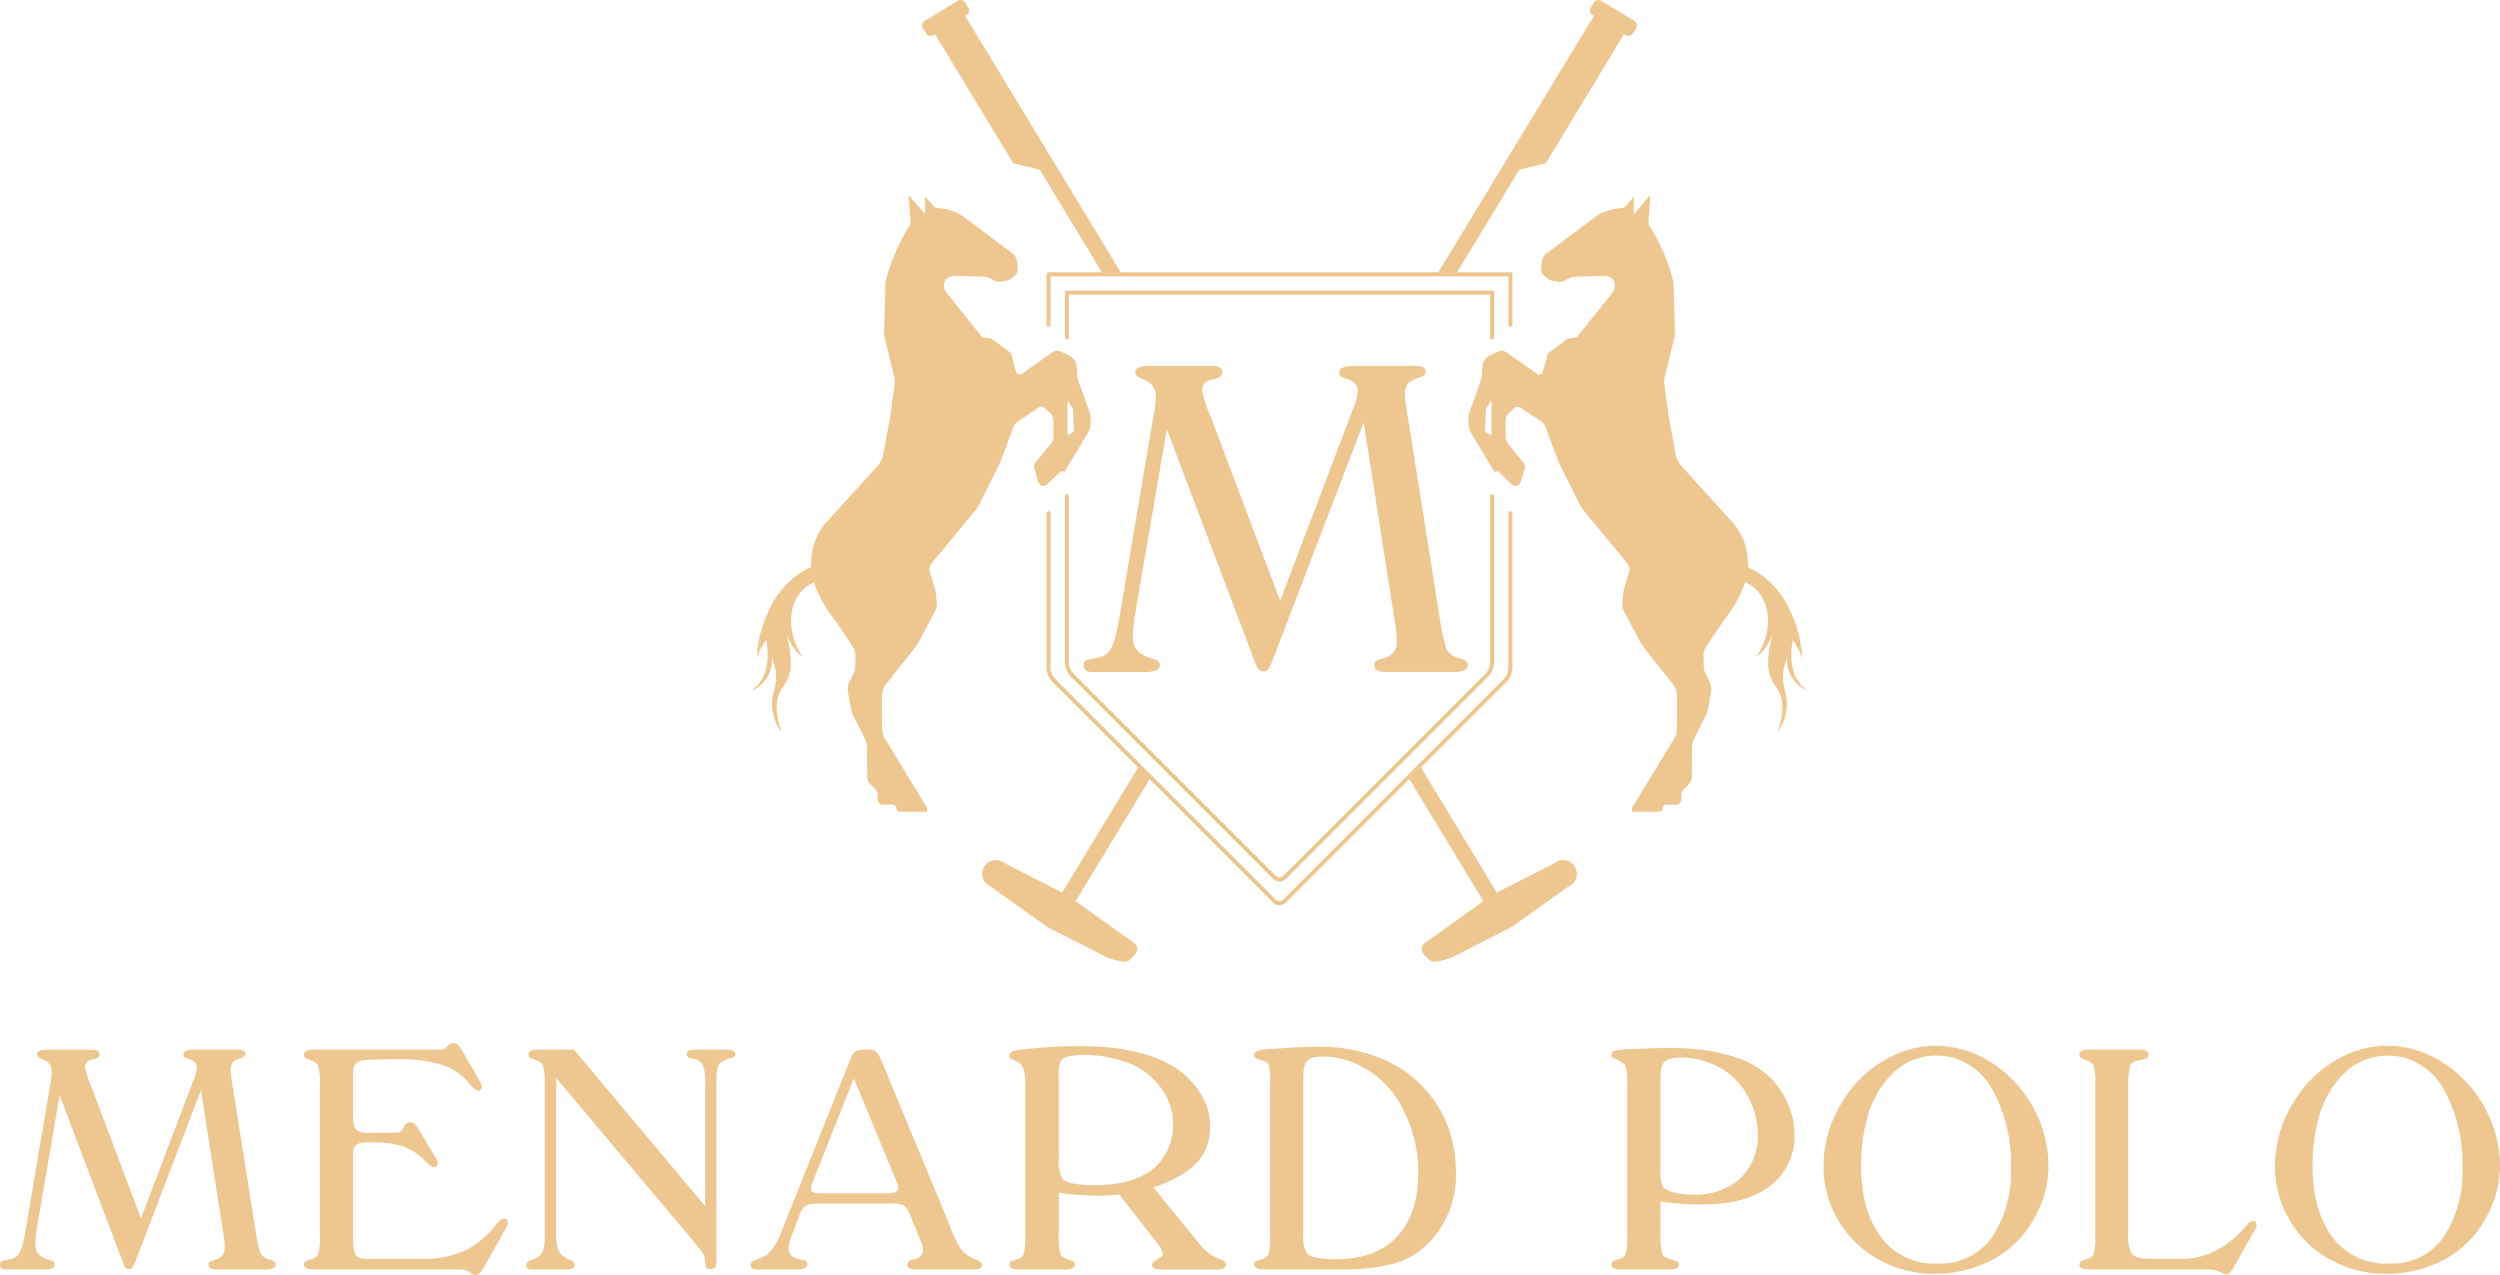 <svg xmlns="http://www.w3.org/2000/svg" width="348.498" height="177.743" viewBox="0 0 348.498 177.743">
  <g id="Grupo_41" data-name="Grupo 41" transform="translate(-229.185 -373.2)">
    <g id="Grupo_9" data-name="Grupo 9" transform="translate(229.185 518.609)">
      <path id="Trazado_69" data-name="Trazado 69" d="M257.2,637.135l-9.232,24.113c-.23.551-.459.827-.781.827q-.552,0-.827-.827L237.5,637.824l-3.123,18.234a16.7,16.7,0,0,0-.276,2.434c0,1.286.551,1.883,1.975,2.3.5.138.735.321.735.644q0,.688-1.516.689h-5.236c-.6,0-.872-.23-.872-.689,0-.506.046-.46,1.515-.781,1.149-.229,1.608-1.1,2.159-4.639l3.215-19.06a15.051,15.051,0,0,0,.321-2.343,1.739,1.739,0,0,0-1.194-1.745c-.6-.229-.872-.459-.872-.735,0-.414.459-.644,1.377-.644H242c.689,0,1.057.184,1.057.6q0,.551-.69.689c-.964.183-1.332.459-1.332,1.194a12.388,12.388,0,0,0,.827,2.526L248.843,655l7.3-19.244a5.052,5.052,0,0,0,.459-1.791c0-.551-.322-.918-.964-1.148-.735-.229-.872-.275-.872-.643,0-.459.459-.689,1.423-.689h6.247c.643,0,.965.184.965.6,0,.275-.229.46-.689.6-1.056.321-1.378.735-1.378,1.7a18.112,18.112,0,0,0,.322,2.434l3.169,19.979a17.877,17.877,0,0,0,.688,3.077,1.83,1.83,0,0,0,1.241.872c.6.138.872.367.872.689,0,.459-.505.689-1.47.689h-6.8q-1.1,0-1.1-.689c0-.368.184-.46.964-.689a1.6,1.6,0,0,0,1.286-1.607,12.023,12.023,0,0,0-.138-1.7Z" transform="translate(-229.185 -630.568)" fill="#edc690"/>
      <path id="Trazado_70" data-name="Trazado 70" d="M310.831,657.009c0,1.379.138,2.2.459,2.526a2.733,2.733,0,0,0,1.837.413h7.211a14.061,14.061,0,0,0,6.613-1.424,13.63,13.63,0,0,0,3.95-3.536c.367-.414.689-.644.918-.644.414,0,.6.184.6.552a3.006,3.006,0,0,1-.505,1.148l-2.939,5.236c-.322.6-.735.918-1.148.918a1.53,1.53,0,0,1-.735-.367,2.109,2.109,0,0,0-1.424-.413H305.32c-.872,0-1.332-.23-1.332-.689,0-.368.046-.414,1.148-.781a1.256,1.256,0,0,0,.872-.781,10.184,10.184,0,0,0,.184-2.618V635.7a9.315,9.315,0,0,0-.229-2.71,2.218,2.218,0,0,0-1.424-.873c-.368-.138-.551-.321-.551-.6,0-.505.459-.735,1.332-.735h15.523c1.47,0,2.3,0,2.526-.046s.459-.275.781-.6a1.125,1.125,0,0,1,.735-.276c.367,0,.735.368,1.148,1.056l2.388,4.134a2.674,2.674,0,0,1,.368.873.57.57,0,0,1-.551.6c-.229,0-.643-.367-1.241-1.056a7.929,7.929,0,0,0-3.766-2.572,20.467,20.467,0,0,0-6.384-.781c-2.159,0-3.536.046-4.087.092a3.549,3.549,0,0,0-1.241.275,1.528,1.528,0,0,0-.689,1.515v5.7a3.678,3.678,0,0,0,.414,2.251,3.6,3.6,0,0,0,2.2.413h2.434c1.516,0,1.7-.046,2.021-.827a1.073,1.073,0,0,1,.873-.643c.413,0,.735.23,1.056.735l2.618,4.409a1.114,1.114,0,0,1,.184.6.591.591,0,0,1-.551.551c-.184,0-.643-.322-1.332-1.01-1.883-1.838-3.766-2.48-7.394-2.48-2.158,0-2.526.321-2.526,1.837Z" transform="translate(-261.61 -629.865)" fill="#edc690"/>
      <path id="Trazado_71" data-name="Trazado 71" d="M362.857,635.436v21.77c0,2.2.413,2.985,1.837,3.536.5.184.735.413.735.689,0,.551-.322.689-1.286.689h-4.685c-.505,0-.781-.184-.781-.6,0-.322.229-.6.735-.736,1.515-.505,1.837-1.1,1.837-3.536V636.4a9.28,9.28,0,0,0-.231-2.71c-.138-.321-.642-.643-1.423-.918-.414-.092-.6-.275-.6-.6q0-.689,1.378-.689h4.961L383.617,653.3V636.355a6.991,6.991,0,0,0-.321-2.756,1.873,1.873,0,0,0-1.515-.872c-.506-.092-.735-.276-.735-.6,0-.414.368-.644,1.1-.644h4.363c.872,0,1.332.23,1.332.644,0,.229-.184.414-.6.505a3.73,3.73,0,0,0-1.561.735c-.368.413-.505.964-.505,2.985V660.7c0,1.1-.138,1.378-.827,1.378-.551,0-.643-.138-.781-1.286-.046-.735-.092-.735-1.056-1.974Z" transform="translate(-285.316 -630.568)" fill="#edc690"/>
      <path id="Trazado_72" data-name="Trazado 72" d="M423.492,652.935c-1.837,0-2.251.229-2.756,1.515l-1.057,2.8a6.059,6.059,0,0,0-.5,1.883,1.48,1.48,0,0,0,.6,1.24,3.352,3.352,0,0,0,1.332.413c.46.092.69.321.69.644,0,.459-.46.689-1.333.689H414.72c-.551,0-.827-.23-.827-.643s.046-.506,1.561-1.011c.965-.368,1.884-1.516,2.664-3.445l9.6-24.021c.413-1.148.827-1.516,1.883-1.516h.827c.918,0,1.148.276,1.883,1.975l9.232,22.276a19.773,19.773,0,0,0,1.654,3.582,4.8,4.8,0,0,0,2.159,1.424c.5.229.781.459.781.689q0,.688-.965.689h-8.313c-.781,0-1.149-.23-1.149-.643,0-.322.23-.552.644-.69,1.1-.229,1.561-.6,1.561-1.469a3.118,3.118,0,0,0-.322-1.148l-1.378-3.4a3.372,3.372,0,0,0-.918-1.561,4.171,4.171,0,0,0-1.929-.275Zm4.776-17.453-5.741,14.467a2.84,2.84,0,0,0-.23.827c0,.6.276.735,1.561.735h8.91c1.148,0,1.7-.229,1.7-.735a3.476,3.476,0,0,0-.322-1.1Z" transform="translate(-309.25 -630.568)" fill="#edc690"/>
      <path id="Trazado_73" data-name="Trazado 73" d="M484.446,656.866a9.734,9.734,0,0,0,.229,2.756c.138.321.643.6,1.47.827.367.138.551.321.551.6q0,.688-1.378.689h-6.43c-.872,0-1.331-.23-1.331-.689,0-.368.046-.46,1.148-.781a1.255,1.255,0,0,0,.872-.781,10.185,10.185,0,0,0,.184-2.618v-20.76a6.46,6.46,0,0,0-.367-2.71c-.322-.413-.322-.459-1.607-1.01a.507.507,0,0,1-.229-.459c0-.414.413-.69,1.194-.781a71.389,71.389,0,0,1,8.589-.551c5.19,0,9.323.827,12.447,2.48a11.586,11.586,0,0,1,4.593,4.455,8.1,8.1,0,0,1,1.148,4.317,7.434,7.434,0,0,1-1.378,4.455c-1.1,1.516-3.261,2.848-6.522,4l6.293,7.716a6.64,6.64,0,0,0,3.031,2.3c.505.138.781.413.781.781,0,.413-.413.643-1.194.643h-7.946c-.781,0-1.148-.23-1.148-.643,0-.23.138-.414.46-.6.918-.551,1.01-.6,1.01-1.01a3.023,3.023,0,0,0-.781-1.47l-5.282-6.751a24.314,24.314,0,0,1-3.031.184,41.449,41.449,0,0,1-5.374-.413Zm0-10.426a4.545,4.545,0,0,0,.5,2.664c.551.6,2.067.873,4.5.873,3.812,0,6.659-.873,8.589-2.664a8.19,8.19,0,0,0,2.342-5.787,8.44,8.44,0,0,0-1.561-4.915,10,10,0,0,0-5.236-3.858,17.009,17.009,0,0,0-5.558-.918c-1.7,0-2.756.229-3.169.643a3.962,3.962,0,0,0-.413,2.3Z" transform="translate(-336.846 -630.181)" fill="#edc690"/>
      <path id="Trazado_74" data-name="Trazado 74" d="M539.122,661.805c-.873,0-1.331-.23-1.331-.689,0-.368.046-.414,1.148-.781a1.254,1.254,0,0,0,.872-.781,10.174,10.174,0,0,0,.184-2.618V635.855a9.246,9.246,0,0,0-.184-2.618c-.138-.276-.551-.505-1.331-.689-.46-.138-.689-.321-.689-.643,0-.505.551-.735,1.7-.781.321-.046,1.011-.092,1.975-.138,1.837-.138,3.444-.229,4.777-.229a22.992,22.992,0,0,1,9.415,1.7,16.7,16.7,0,0,1,8.5,7.945,17.367,17.367,0,0,1,1.745,7.762,13.472,13.472,0,0,1-3.582,9.737,11.1,11.1,0,0,1-5.787,3.262,28.473,28.473,0,0,1-6.154.643Zm5.512-5.006a4.942,4.942,0,0,0,.459,2.71c.459.6,1.837.872,4.133.872,3.9,0,6.844-1.194,8.819-3.536q2.617-3.17,2.617-8.543a18.775,18.775,0,0,0-1.974-8.5,13.387,13.387,0,0,0-6.982-6.8,11.554,11.554,0,0,0-4.363-.872c-2.067,0-2.71.643-2.71,2.894Z" transform="translate(-362.956 -630.252)" fill="#edc690"/>
      <path id="Trazado_75" data-name="Trazado 75" d="M632.512,657.077a10.965,10.965,0,0,0,.275,2.756c.23.413.368.459,1.7.872.414.092.6.275.6.552q0,.688-1.379.689H627c-.872,0-1.331-.23-1.331-.689,0-.368.046-.46,1.148-.781a1.253,1.253,0,0,0,.872-.781,10.179,10.179,0,0,0,.184-2.618v-20.9a8.97,8.97,0,0,0-.229-2.618c-.138-.321-.689-.643-1.653-1.056a.412.412,0,0,1-.321-.459.592.592,0,0,1,.5-.6,14.931,14.931,0,0,1,2.894-.229q2.548-.138,4.684-.138c5.006,0,8.956.827,11.85,2.434a11.337,11.337,0,0,1,4.731,5.465,10.555,10.555,0,0,1,.873,4.225,8.8,8.8,0,0,1-2.02,5.787c-2.2,2.618-5.833,3.9-10.931,3.9a41.685,41.685,0,0,1-5.741-.414Zm0-9.232a5.655,5.655,0,0,0,.367,2.618c.505.6,2.251,1.056,4.226,1.056a9.511,9.511,0,0,0,5.879-1.745,7.7,7.7,0,0,0,1.929-2.113,8.583,8.583,0,0,0,1.194-4.41,11.4,11.4,0,0,0-1.654-5.878,9.657,9.657,0,0,0-4.915-4.134,10.482,10.482,0,0,0-4.088-.827c-2.342,0-2.939.6-2.939,2.848Z" transform="translate(-401.048 -630.392)" fill="#edc690"/>
      <path id="Trazado_76" data-name="Trazado 76" d="M701.062,632.718a17.376,17.376,0,0,1,8.176,14.559,14.9,14.9,0,0,1-2.021,7.349,14.339,14.339,0,0,1-7.44,6.477,17.031,17.031,0,0,1-6.292,1.194,15.726,15.726,0,0,1-9.508-2.985,14.806,14.806,0,0,1-4.409-5.1,14.621,14.621,0,0,1-1.7-6.935,16.806,16.806,0,0,1,2.664-9,16.469,16.469,0,0,1,7.028-6.384,13.678,13.678,0,0,1,5.971-1.378A14.3,14.3,0,0,1,701.062,632.718Zm-13.456,1.561a13.668,13.668,0,0,0-3.813,6.981,24.946,24.946,0,0,0-.689,5.925c0,4.547,1.1,8.084,3.261,10.609a9.182,9.182,0,0,0,7.349,3.077,8.783,8.783,0,0,0,7.946-4.133A16.47,16.47,0,0,0,704,647.691a21.655,21.655,0,0,0-2.71-11.3,9.127,9.127,0,0,0-3.629-3.491,8.18,8.18,0,0,0-4.087-1.01A8.516,8.516,0,0,0,687.606,634.28Z" transform="translate(-423.675 -630.146)" fill="#edc690"/>
      <path id="Trazado_77" data-name="Trazado 77" d="M747.641,657.39a4.41,4.41,0,0,0,.5,2.526c.505.551,1.195.735,3.261.735h3.169c3.72.138,6.981-1.515,9.829-4.96a.876.876,0,0,1,.551-.322c.413,0,.6.184.6.551a1.37,1.37,0,0,1-.229.643l-2.986,5.282c-.367.643-.689.964-1.01.964a2.108,2.108,0,0,1-.735-.275,3.449,3.449,0,0,0-1.7-.413H742.175c-.872,0-1.331-.23-1.331-.689,0-.368.046-.46,1.148-.781a1.254,1.254,0,0,0,.872-.781,10.19,10.19,0,0,0,.184-2.618V636.4a9.315,9.315,0,0,0-.229-2.71c-.138-.321-.643-.643-1.424-.918-.367-.092-.551-.275-.551-.6,0-.459.459-.689,1.331-.689h6.981c.874,0,1.332.23,1.332.689,0,.414-.183.6-1.286.781-.689.138-1.148.367-1.286.735a10.813,10.813,0,0,0-.275,2.71Z" transform="translate(-450.973 -630.568)" fill="#edc690"/>
      <path id="Trazado_78" data-name="Trazado 78" d="M812.151,632.718a17.376,17.376,0,0,1,8.176,14.559,14.9,14.9,0,0,1-2.021,7.349,14.339,14.339,0,0,1-7.44,6.477,17.035,17.035,0,0,1-6.293,1.194,15.725,15.725,0,0,1-9.507-2.985,14.8,14.8,0,0,1-4.409-5.1,14.621,14.621,0,0,1-1.7-6.935,16.807,16.807,0,0,1,2.664-9,16.471,16.471,0,0,1,7.027-6.384,13.681,13.681,0,0,1,5.971-1.378A14.307,14.307,0,0,1,812.151,632.718Zm-13.457,1.561a13.671,13.671,0,0,0-3.812,6.981,24.915,24.915,0,0,0-.689,5.925c0,4.547,1.1,8.084,3.261,10.609a9.182,9.182,0,0,0,7.349,3.077,8.783,8.783,0,0,0,7.946-4.133,16.471,16.471,0,0,0,2.342-9.048,21.655,21.655,0,0,0-2.71-11.3,9.128,9.128,0,0,0-3.629-3.491,8.182,8.182,0,0,0-4.088-1.01A8.519,8.519,0,0,0,798.694,634.28Z" transform="translate(-471.828 -630.146)" fill="#edc690"/>
    </g>
    <g id="Grupo_11" data-name="Grupo 11" transform="translate(333.712 373.2)">
      <path id="Trazado_80" data-name="Trazado 80" d="M551.36,447.8a.282.282,0,0,1-.283-.283v-6.751H487.255v6.751a.283.283,0,0,1-.566,0v-7.035a.283.283,0,0,1,.283-.283H551.36a.283.283,0,0,1,.283.283v7.035A.283.283,0,0,1,551.36,447.8Z" transform="translate(-445.332 -402.24)" fill="#edc690"/>
      <path id="Trazado_81" data-name="Trazado 81" d="M519.167,553.916a1.266,1.266,0,0,1-.9-.372l-30.682-30.681a3.039,3.039,0,0,1-.9-2.161V499.265a.283.283,0,0,1,.566,0V520.7a2.474,2.474,0,0,0,.729,1.76l30.682,30.681a.708.708,0,0,0,1,0l30.682-30.681a2.474,2.474,0,0,0,.729-1.76V499.265a.283.283,0,0,1,.566,0V520.7a3.038,3.038,0,0,1-.9,2.161l-30.682,30.681A1.266,1.266,0,0,1,519.167,553.916Z" transform="translate(-445.332 -427.722)" fill="#edc690"/>
      <g id="Grupo_10" data-name="Grupo 10" transform="translate(46.551 51.009)">
        <path id="Trazado_82" data-name="Trazado 82" d="M534.872,471.105l-12.856,33.58c-.319.768-.64,1.152-1.087,1.152q-.767,0-1.151-1.152l-12.345-32.62-4.349,25.393a23.374,23.374,0,0,0-.384,3.39c0,1.791.768,2.622,2.751,3.2.7.191,1.023.448,1.023.9q0,.959-2.111.959h-7.291c-.832,0-1.216-.319-1.216-.959,0-.7.065-.64,2.111-1.087,1.6-.32,2.239-1.535,3.007-6.461l4.477-26.544a20.976,20.976,0,0,0,.448-3.262,2.423,2.423,0,0,0-1.663-2.431c-.831-.319-1.215-.64-1.215-1.024,0-.575.64-.9,1.919-.9H513.7c.96,0,1.471.255,1.471.832q0,.767-.959.959c-1.343.256-1.855.64-1.855,1.663a17.263,17.263,0,0,0,1.151,3.518l9.723,25.777,10.17-26.8a7.047,7.047,0,0,0,.64-2.494c0-.768-.448-1.279-1.343-1.6-1.024-.32-1.215-.384-1.215-.9,0-.64.64-.96,1.982-.96h8.7c.9,0,1.343.255,1.343.832,0,.384-.32.64-.96.832-1.471.448-1.918,1.023-1.918,2.366a25.054,25.054,0,0,0,.448,3.39l4.413,27.823a24.874,24.874,0,0,0,.959,4.285,2.549,2.549,0,0,0,1.727,1.215c.832.192,1.215.512,1.215.96,0,.64-.7.959-2.046.959h-9.466q-1.536,0-1.535-.959c0-.512.255-.64,1.343-.96a2.229,2.229,0,0,0,1.791-2.239,16.823,16.823,0,0,0-.191-2.367Z" transform="translate(-495.856 -463.238)" fill="#edc690"/>
      </g>
      <path id="Trazado_83" data-name="Trazado 83" d="M550.761,451.517a.283.283,0,0,1-.283-.283v-5.971h-58.72v5.971a.283.283,0,1,1-.567,0v-6.255a.283.283,0,0,1,.283-.283h59.287a.283.283,0,0,1,.283.283v6.255A.283.283,0,0,1,550.761,451.517Z" transform="translate(-447.283 -404.191)" fill="#edc690"/>
      <path id="Trazado_84" data-name="Trazado 84" d="M521.118,548.791a1.264,1.264,0,0,1-.9-.373l-28.132-28.131a3.04,3.04,0,0,1-.895-2.161V495.072a.283.283,0,1,1,.567,0v23.054a2.475,2.475,0,0,0,.729,1.76l28.132,28.131a.725.725,0,0,0,1,0l28.132-28.131a2.475,2.475,0,0,0,.729-1.76V495.072a.283.283,0,1,1,.567,0v23.054a3.036,3.036,0,0,1-.895,2.161l-28.132,28.131A1.263,1.263,0,0,1,521.118,548.791Z" transform="translate(-447.283 -425.905)" fill="#edc690"/>
      <path id="Trazado_85" data-name="Trazado 85" d="M637.09,489.722c-2.19-2.108-1.522-5.782-1.387-6.46.115.15.23.31.341.482a7.88,7.88,0,0,1,.963,2.106,16.169,16.169,0,0,0-1.475-6.275,12.592,12.592,0,0,0-4.568-5.672,11.056,11.056,0,0,0-1.519-.818,10.436,10.436,0,0,0-.34-3,9.844,9.844,0,0,0-.846-1.957,8.409,8.409,0,0,0-.832-1.162l-7.207-7.942a3.463,3.463,0,0,1-.84-1.7l-.923-5.01-.628-4.623a3.44,3.44,0,0,1,.07-1.293l1.262-5.079a3.81,3.81,0,0,0,.111-1.015l-.17-6.675a1.767,1.767,0,0,0-.051-.384,26.164,26.164,0,0,0-3.275-7.671,1.156,1.156,0,0,1-.178-.708l.255-3.42-.019-.2s-1.41,1.628-2.1,2.42l-.158.182-.027.008V423.7c0-.632.007-2.051.007-2.051l-.012-.19s-.732.828-1.153,1.305a.87.87,0,0,1-.581.291l-.578.048a4.112,4.112,0,0,0-.84.159l-.684.206a4.621,4.621,0,0,0-1.447.73l-6.915,5.187a1.3,1.3,0,0,0-.426.532,3.591,3.591,0,0,0-.2,2.132.36.36,0,0,0,.089.174,4.266,4.266,0,0,0,.456.432,4.215,4.215,0,0,0,.506.353,1.249,1.249,0,0,0,.411.155l.729.134a1.517,1.517,0,0,0,.966-.142l.591-.3a2.426,2.426,0,0,1,1.051-.267l4.042-.1a2.648,2.648,0,0,1,.687.2l.007,0a1.11,1.11,0,0,1,.658.946c0,.044,0,.09.006.136,0,.027,0,.052,0,.078a1.617,1.617,0,0,1-.361,1l-4.8,6a.7.7,0,0,1-.5.262l-.432.028a1.348,1.348,0,0,0-.706.258l-.366.268-1.964,1.44a.783.783,0,0,0-.292.423,26.626,26.626,0,0,1-.719,2.576,3.7,3.7,0,0,1-.565.151l-4.446-3.132a1.1,1.1,0,0,0-1.113-.093l-1.143.548a1.924,1.924,0,0,0-1.089,1.626l-.058,1.041a3.461,3.461,0,0,1-.2.973l-1.531,4.281a2.517,2.517,0,0,0-.147.847v.623a2.848,2.848,0,0,0,.405,1.464l3.213,5.355.528-.075,1.9,1.846a.753.753,0,0,0,1.248-.325l.56-1.879a.924.924,0,0,0-.172-.85l-2.081-2.531a1.741,1.741,0,0,1-.4-1.106v-2.243a1.38,1.38,0,0,1,.438-1.01l.757-.7a.724.724,0,0,1,.952-.031l.324.265a.285.285,0,0,0,.033.024l2.478,1.63a1.357,1.357,0,0,1,.525.658l1.8,4.8a4.336,4.336,0,0,0,.182.417l2.846,5.694a4.266,4.266,0,0,0,.528.81l6.107,7.383a1.29,1.29,0,0,1,.24,1.2l-.7,2.3a2.8,2.8,0,0,0-.1.495l-.157,1.395a2.25,2.25,0,0,0,.247,1.3l2.075,3.926a8.956,8.956,0,0,0,.908,1.39l3.782,4.764a2.909,2.909,0,0,1,.631,1.827l-.028,4.5a2.524,2.524,0,0,1-.367,1.3l-5.894,9.693v.539h3.759a.519.519,0,0,0,.519-.5.512.512,0,0,1,.511-.492h1.383a.711.711,0,0,0,.711-.726l-.01-.483a1.388,1.388,0,0,1,.419-1.021l.584-.569a1.535,1.535,0,0,0,.464-1.078l.057-4.114A2.947,2.947,0,0,1,622,496.9l1.6-3.162a3.192,3.192,0,0,0,.292-.874l.426-2.38a2.3,2.3,0,0,0-.2-1.419l-.576-1.17a2.326,2.326,0,0,1-.237-.957l-.041-1.464a2.213,2.213,0,0,1,.375-1.3l2.514-3.757a16.977,16.977,0,0,0,2.915-5.241,5.417,5.417,0,0,1,1.793,1.333c1.9,2.189,1.9,5.952-.253,9.132a6.616,6.616,0,0,0,1.478-1.569,17.147,17.147,0,0,0,.877-1.688,13.172,13.172,0,0,0-.684,4,5.942,5.942,0,0,0,.1,1.212c.423,2.045,1.525,2.211,1.832,4.229a8.589,8.589,0,0,1-.736,4.4,6.557,6.557,0,0,0,1.393-4.715c-.126-1.236-.588-1.832-.517-3.316a7.145,7.145,0,0,1,.563-2.435A4.644,4.644,0,0,0,638,490.4,4.549,4.549,0,0,1,637.09,489.722ZM593.706,454.6h-.285l-.432-.293a.4.4,0,0,1-.173-.344l.118-2.792a.4.4,0,0,1,.06-.193l.713-1.141Z" transform="translate(-490.326 -394.027)" fill="#edc690" fill-rule="evenodd"/>
      <path id="Trazado_86" data-name="Trazado 86" d="M413.688,490.4a4.644,4.644,0,0,0,3.085-4.628,7.15,7.15,0,0,1,.563,2.435c.071,1.484-.39,2.08-.517,3.316a6.558,6.558,0,0,0,1.393,4.715,8.588,8.588,0,0,1-.736-4.4c.307-2.018,1.409-2.184,1.832-4.229a5.9,5.9,0,0,0,.1-1.212,13.17,13.17,0,0,0-.684-4,17.1,17.1,0,0,0,.878,1.688,6.6,6.6,0,0,0,1.478,1.569c-2.156-3.181-2.157-6.944-.253-9.132a5.417,5.417,0,0,1,1.793-1.333,16.971,16.971,0,0,0,2.915,5.241l2.514,3.757a2.214,2.214,0,0,1,.375,1.3l-.041,1.464a2.315,2.315,0,0,1-.237.957l-.576,1.17a2.3,2.3,0,0,0-.2,1.419l.426,2.38a3.2,3.2,0,0,0,.292.874l1.6,3.162a2.946,2.946,0,0,1,.316,1.285l.057,4.114a1.535,1.535,0,0,0,.464,1.078l.584.569a1.386,1.386,0,0,1,.419,1.021l-.01.483a.711.711,0,0,0,.71.726H433.6a.511.511,0,0,1,.511.492.52.52,0,0,0,.519.5h3.759v-.539l-5.894-9.693a2.527,2.527,0,0,1-.367-1.3l-.028-4.5a2.909,2.909,0,0,1,.631-1.827l3.782-4.764a8.964,8.964,0,0,0,.908-1.39l2.075-3.926a2.249,2.249,0,0,0,.246-1.3l-.158-1.395a2.726,2.726,0,0,0-.1-.495l-.7-2.3a1.29,1.29,0,0,1,.24-1.2l6.107-7.383a4.26,4.26,0,0,0,.527-.81l2.847-5.694a4.427,4.427,0,0,0,.181-.417l1.8-4.8a1.357,1.357,0,0,1,.525-.658l2.477-1.63a.334.334,0,0,0,.033-.024l.323-.265a.724.724,0,0,1,.952.031l.757.7a1.381,1.381,0,0,1,.439,1.01v2.243a1.742,1.742,0,0,1-.4,1.106l-2.081,2.531a.923.923,0,0,0-.172.85l.56,1.879a.753.753,0,0,0,1.247.325l1.9-1.846.527.075,3.213-5.355a2.847,2.847,0,0,0,.405-1.464v-.623a2.516,2.516,0,0,0-.147-.847l-1.531-4.281a3.461,3.461,0,0,1-.2-.973l-.058-1.041a1.924,1.924,0,0,0-1.089-1.626l-1.143-.548a1.1,1.1,0,0,0-1.113.093l-4.446,3.132a3.7,3.7,0,0,1-.565-.151,26.606,26.606,0,0,1-.718-2.576.784.784,0,0,0-.292-.423l-1.964-1.44-.366-.268a1.347,1.347,0,0,0-.706-.258l-.432-.028a.7.7,0,0,1-.5-.262l-4.8-6a1.622,1.622,0,0,1-.361-1c0-.026,0-.051,0-.078,0-.046,0-.092.006-.136a1.11,1.11,0,0,1,.658-.946l.007,0a2.648,2.648,0,0,1,.687-.2l4.042.1a2.427,2.427,0,0,1,1.051.267l.591.3a1.518,1.518,0,0,0,.966.142l.729-.134a1.244,1.244,0,0,0,.411-.155,4.2,4.2,0,0,0,.962-.785.359.359,0,0,0,.089-.174,3.588,3.588,0,0,0-.2-2.132,1.3,1.3,0,0,0-.426-.532l-6.915-5.187a4.621,4.621,0,0,0-1.447-.73l-.684-.206a4.114,4.114,0,0,0-.84-.159l-.578-.048a.87.87,0,0,1-.581-.291c-.421-.478-1.153-1.305-1.153-1.305l-.012.19s.006,1.419.007,2.051v.153l-.027-.008-.158-.182c-.69-.792-2.1-2.42-2.1-2.42l-.019.2.255,3.42a1.156,1.156,0,0,1-.178.708,26.168,26.168,0,0,0-3.275,7.671,1.794,1.794,0,0,0-.051.384l-.17,6.675a3.827,3.827,0,0,0,.111,1.015l1.262,5.079a3.443,3.443,0,0,1,.07,1.293l-.627,4.623-.924,5.01a3.465,3.465,0,0,1-.84,1.7l-7.207,7.942a8.419,8.419,0,0,0-.832,1.162,9.848,9.848,0,0,0-.846,1.957,10.426,10.426,0,0,0-.339,3,11.06,11.06,0,0,0-1.519.818,12.593,12.593,0,0,0-4.568,5.672,16.171,16.171,0,0,0-1.475,6.275,7.874,7.874,0,0,1,.963-2.106c.112-.171.226-.331.341-.482.135.678.8,4.352-1.387,6.46A4.555,4.555,0,0,1,413.688,490.4Zm44.289-40.561.713,1.141a.4.4,0,0,1,.06.193l.118,2.792a.4.4,0,0,1-.173.344l-.432.293h-.286Z" transform="translate(-413.688 -394.027)" fill="#edc690" fill-rule="evenodd"/>
      <path id="Trazado_87" data-name="Trazado 87" d="M586.174,580.5l-8.134,5.808a1.078,1.078,0,0,0-.144,1.633l.654.667a1.069,1.069,0,0,0,.75.326,7.751,7.751,0,0,0,2.872-.789l7.912-4.038a1.16,1.16,0,0,0,.136-.083l7.79-5.561a1.92,1.92,0,1,0-1.967-3.242l-8,4.071-10.716-17.67-1.62,1.62Z" transform="translate(-483.917 -454.876)" fill="#edc690"/>
      <path id="Trazado_88" data-name="Trazado 88" d="M482.052,579.294l-8-4.071a1.92,1.92,0,1,0-1.967,3.242l7.79,5.561a1.18,1.18,0,0,0,.136.083l7.912,4.038a7.75,7.75,0,0,0,2.872.789,1.067,1.067,0,0,0,.75-.326l.654-.667a1.079,1.079,0,0,0-.143-1.633l-8.135-5.808,10.47-17.259-1.62-1.62Z" transform="translate(-438.507 -454.876)" fill="#edc690"/>
      <path id="Trazado_89" data-name="Trazado 89" d="M610.283,376.1l-4.6-2.788a.76.76,0,0,0-1.045.256l-.425.7a.76.76,0,0,0,.256,1.044l.179.108L582.8,411.438h2.615l8.842-14.576,3.7-.908,10.893-17.986.221.134a.76.76,0,0,0,1.044-.257l.426-.7A.76.76,0,0,0,610.283,376.1Z" transform="translate(-486.994 -373.2)" fill="#edc690"/>
      <path id="Trazado_90" data-name="Trazado 90" d="M462.081,375.421l.179-.108a.76.76,0,0,0,.257-1.044l-.426-.7a.76.76,0,0,0-1.045-.256l-4.6,2.788a.76.76,0,0,0-.257,1.044l.425.7a.76.76,0,0,0,1.044.257l.221-.134,10.893,17.986,3.7.908,8.842,14.576h2.615Z" transform="translate(-432.062 -373.2)" fill="#edc690"/>
    </g>
  </g>
</svg>
